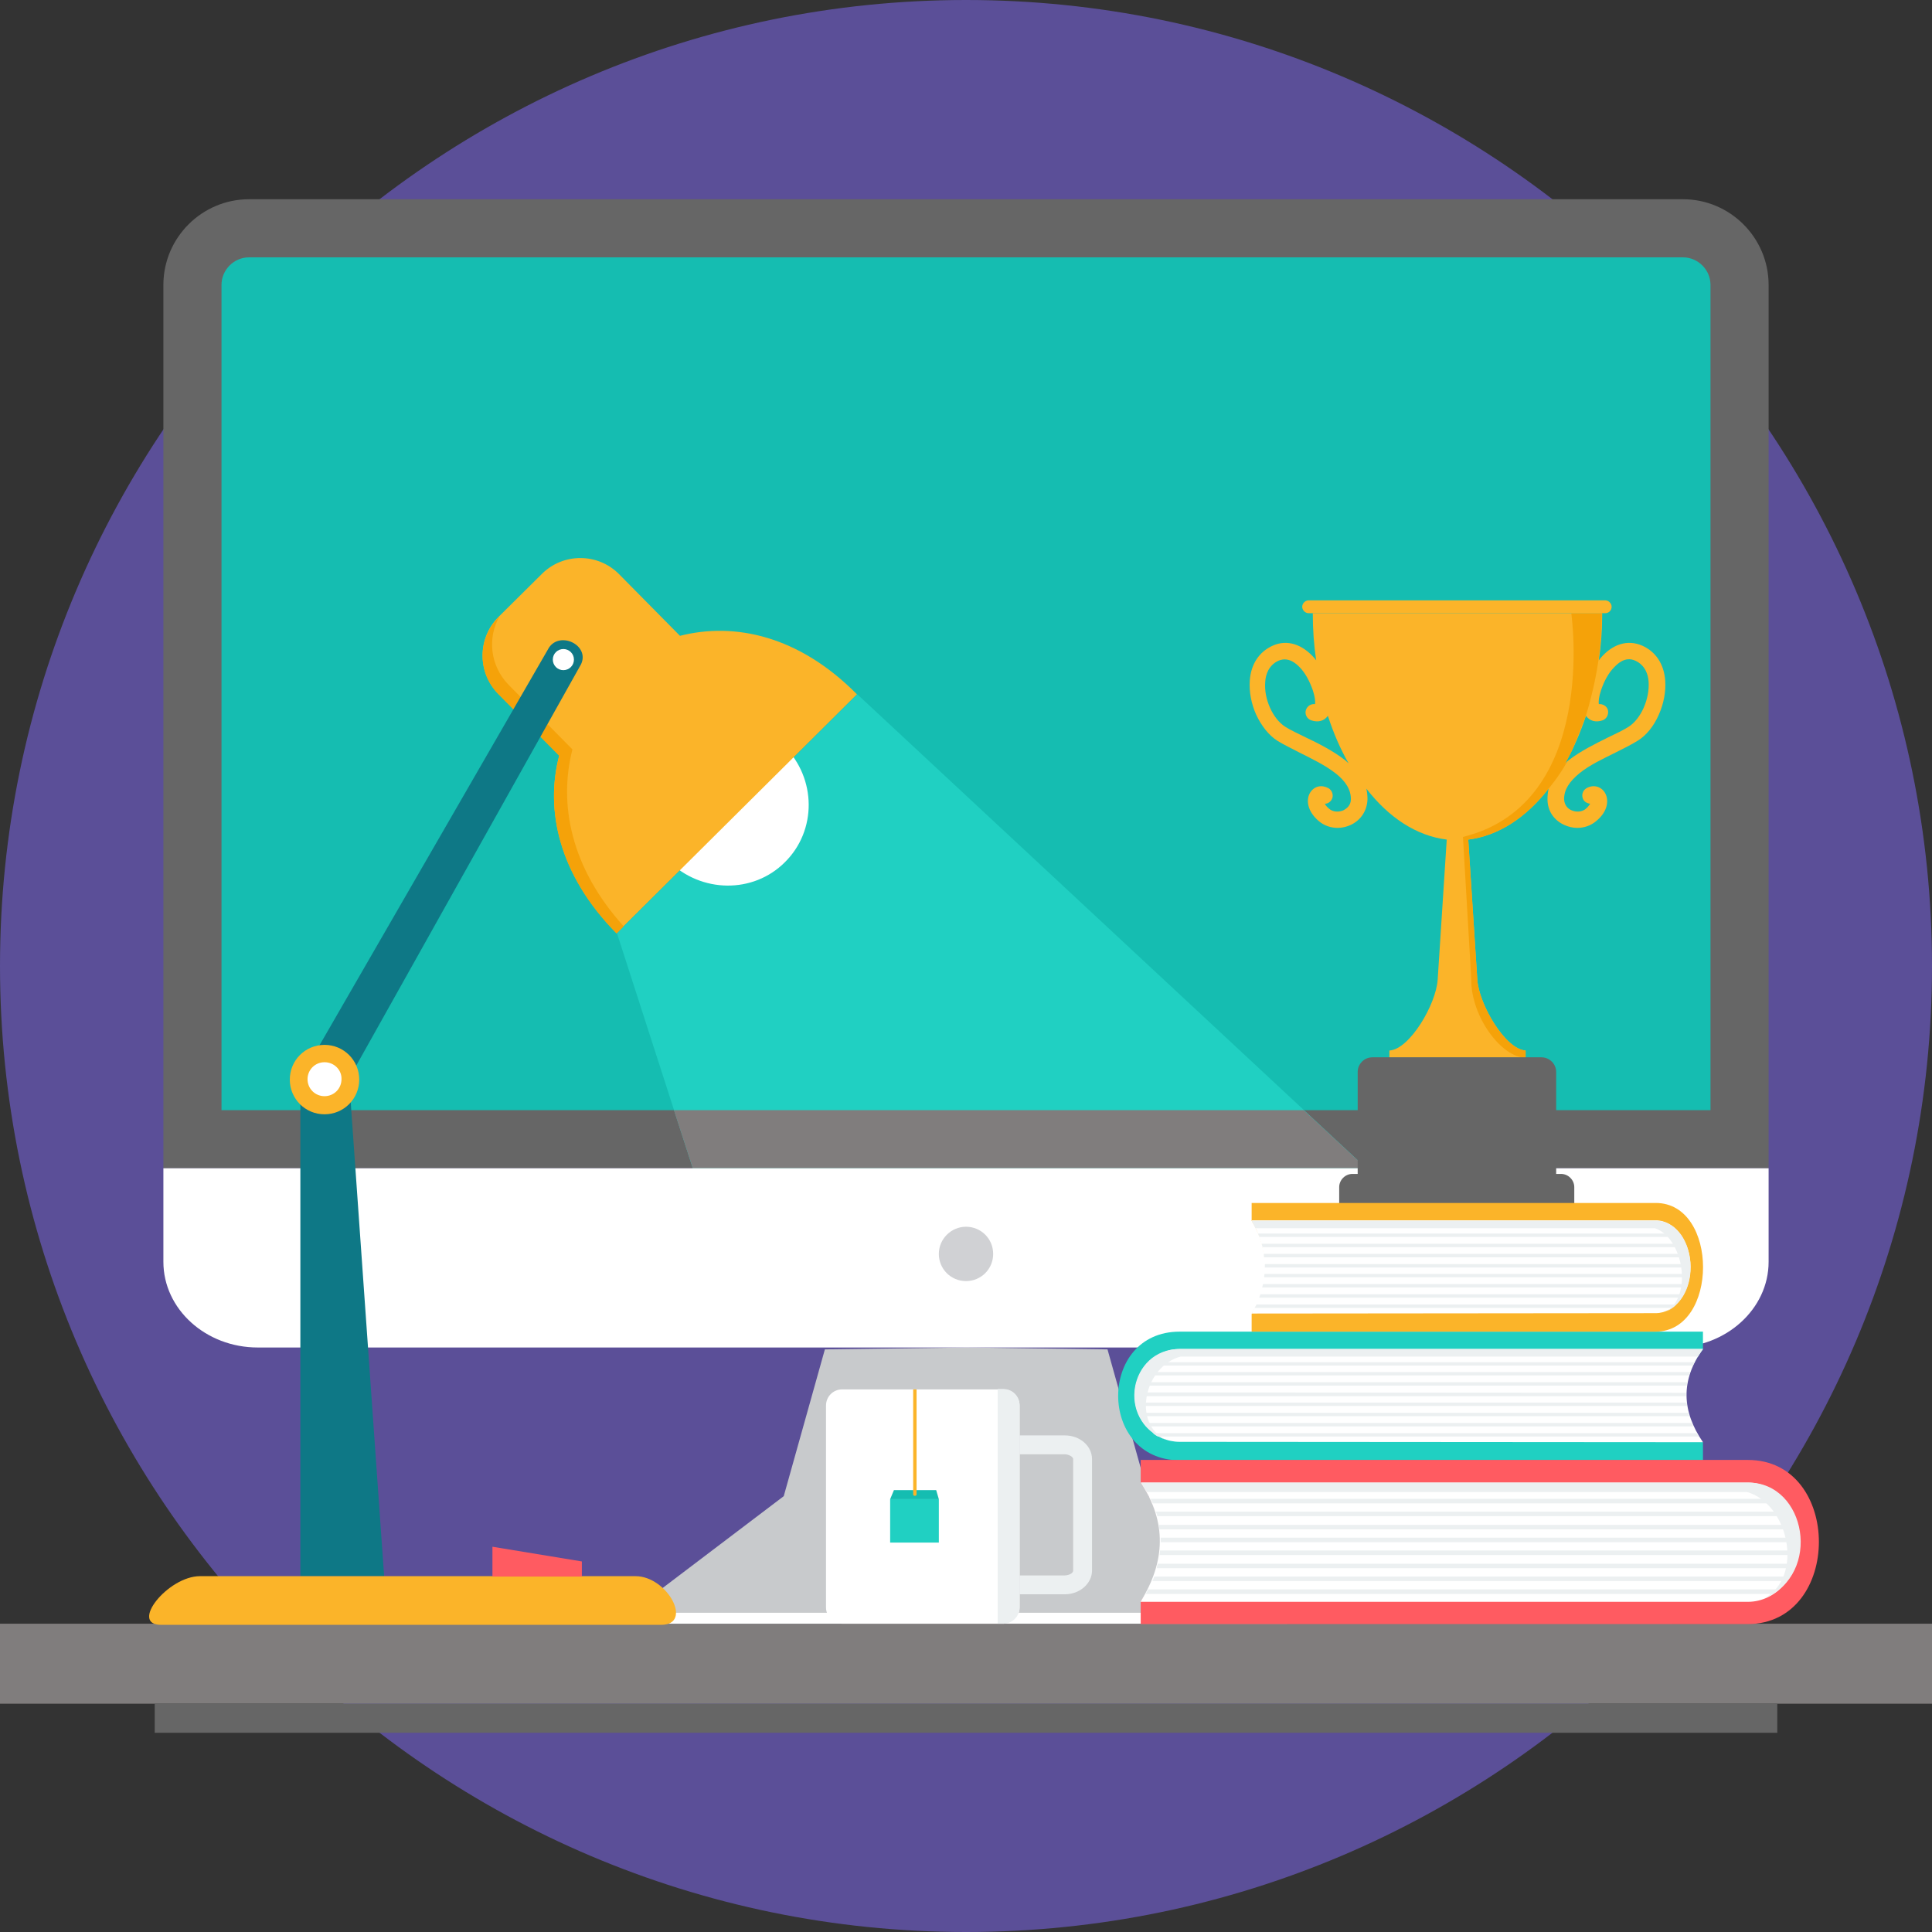 <?xml version="1.0" encoding="utf-8"?>
<!-- Generator: Adobe Illustrator 22.0.0, SVG Export Plug-In . SVG Version: 6.00 Build 0)  -->
<svg version="1.1" id="Capa_1" xmlns="http://www.w3.org/2000/svg" xmlns:xlink="http://www.w3.org/1999/xlink" x="0px" y="0px"
	 viewBox="0 0 512 512" style="enable-background:new 0 0 512 512;" xml:space="preserve">
<rect x="0" y="0" width="512" height="512" fill="#333333" stroke="none"/>
<style type="text/css">
	.st0{fill:#5B4F98;}
	.st1{fill:#C8CACC;}
	.st2{fill:#FFFFFF;}
	.st3{fill:#666666;}
	.st4{fill:#15BDB1;}
	.st5{fill:#20D0C2;}
	.st6{fill:#807D7D;}
	.st7{fill:#FBB429;}
	.st8{fill:#F5A209;}
	.st9{fill:#0E7886;}
	.st10{fill:#FF5B61;}
	.st11{fill:#ECF0F1;}
	.st12{fill:#D0D1D4;}
</style>
<path class="st0" d="M256,512c141,0,256-115,256-256S397,0,256,0S0,115,0,256S115,512,256,512z"/>
<path class="st1" d="M218.6,357.6l-10.9,38.9l-36.8,27.9v6h170.3v-6l-36.8-27.9l-10.9-38.9l-37.4-0.5L218.6,357.6L218.6,357.6z"/>
<path class="st2" d="M170.8,427.4v3h170.3v-3H170.8z"/>
<path class="st3" d="M66,52.8h380c12.5,0,22.7,10.2,22.7,22.7v234.1H43.3V75.5C43.3,63,53.5,52.8,66,52.8L66,52.8z"/>
<path class="st4" d="M58.7,294.2h394.6V75.5c0-4-3.3-7.3-7.3-7.3H66c-4,0-7.3,3.3-7.3,7.3L58.7,294.2L58.7,294.2z"/>
<path class="st5" d="M183.6,309.6h178.5L227.2,184l-63.7,63.3L183.6,309.6L183.6,309.6z"/>
<path class="st6" d="M183.6,309.6h178.5l-16.6-15.4H178.6L183.6,309.6L183.6,309.6z"/>
<path class="st2" d="M208,228.5c8.5-8.4,8.4-22.2-0.2-30.8c-5.8-5.8-14-7.8-21.3-5.9l-7.1-7.2c-0.9-0.9-2.2-0.9-3.1,0l-11.2,11.1
	c-0.8,0.8-0.8,2.2,0,3.1l6.7,6.8c-2.5,7.6-0.7,16.4,5.4,22.6C185.8,236.7,199.6,236.9,208,228.5L208,228.5z"/>
<path class="st7" d="M180.2,168.5L164,152.1c-5.6-5.6-14.7-5.6-20.3-0.1l-11.6,11.5c-5.6,5.6-5.6,14.7-0.1,20.3l16.2,16.4
	c-3.8,14.4-0.1,31.6,15.2,47.1l63.7-63.3C211.8,168.5,194.7,164.8,180.2,168.5z"/>
<path class="st8" d="M132.4,163.3l-0.3,0.3c-5.6,5.6-5.6,14.7-0.1,20.3l16.2,16.4c-3.8,14.4-0.1,31.6,15.2,47.1l1.9-1.9
	c-14.1-15.6-17.3-32.5-13.6-46.9l-17-17.2C129.9,176.4,129.1,169,132.4,163.3L132.4,163.3z"/>
<path class="st2" d="M468.7,309.6v24.8c0,12.5-11.3,22.7-25,22.7H68.3c-13.8,0-25-10.2-25-22.7v-24.8H468.7L468.7,309.6z"/>
<path class="st9" d="M145.5,171.6L79.6,285.8v131.9h22.2l-9.3-131.9L154,176C156.3,171,148.5,167.2,145.5,171.6L145.5,171.6z"/>
<path class="st6" d="M0,451.5h512v-21.2H0L0,451.5L0,451.5z"/>
<g>
	<path class="st7" d="M168.4,417.7H53c-8.5,0-18.8,12.9-10.3,12.9h132.5C183.8,430.6,176.9,417.7,168.4,417.7L168.4,417.7z"/>
	<path class="st7" d="M86,276.9c-5.1,0-9.2,4.1-9.2,9.2c0,5.1,4.1,9.2,9.2,9.2s9.2-4.1,9.2-9.2C95.2,281,91.1,276.9,86,276.9z"/>
</g>
<path class="st2" d="M86,281.5c-2.5,0-4.5,2-4.5,4.5c0,2.5,2,4.5,4.5,4.5c2.5,0,4.5-2,4.5-4.5C90.6,283.6,88.6,281.5,86,281.5z"/>
<path class="st10" d="M154.2,413.8l-23.7-3.9v7.9h23.7V413.8L154.2,413.8z"/>
<path class="st2" d="M223.2,368.2h42.7c2.4,0,4.3,2,4.3,4.3V426c0,2.4-2,4.3-4.3,4.3h-42.7c-2.4,0-4.3-2-4.3-4.3v-53.5
	C218.9,370.1,220.8,368.2,223.2,368.2z"/>
<g>
	<path class="st11" d="M270.2,380.4h12c4,0,7.2,2.8,7.2,6.3v29.5c0,3.4-3.2,6.3-7.2,6.3h-12v-5h12c0.7,0,2.2-0.4,2.2-1.3v-29.5
		c0-0.8-1.5-1.3-2.2-1.3h-12V380.4z"/>
	<path class="st11" d="M264.4,430.3v-62.2h1.5c2.4,0,4.3,1.9,4.3,4.3v53.6c0,2.4-2,4.3-4.3,4.3H264.4z"/>
</g>
<path class="st5" d="M235.9,397.3h12.9v11.5h-12.9V397.3z"/>
<path class="st4" d="M235.9,397.3h12.9l-0.7-2.4h-11.2L235.9,397.3L235.9,397.3z"/>
<path class="st7" d="M242.9,368.2v27.9c0,0.4-0.9,0.4-0.9,0v-27.9H242.9z"/>
<path class="st3" d="M41,459.2h430v-7.7H41C41,451.5,41,459.2,41,459.2z"/>
<path class="st12" d="M256,339.5c4,0,7.2-3.2,7.2-7.2c0-4-3.2-7.2-7.2-7.2c-3.9,0-7.2,3.2-7.2,7.2C248.8,336.3,252,339.5,256,339.5
	L256,339.5z"/>
<path class="st7" d="M356.4,201.4c-3.1-2.4-7-4.4-10.4-6c-2-1-4-1.9-5.4-2.8c-3.3-2.1-5.7-7.4-5.3-11.9c0.1-1.9,0.9-4.4,3.5-5.6
	c2.8-1.2,4.9,1,5.6,1.7c1.5,1.5,2.7,3.8,3.5,6.1c0.6,1.8,0.7,3,0.6,3.7c-1-0.1-2,0.4-2.4,1.5c-0.4,1.1,0.2,2.4,1.4,2.8
	c1.8,0.6,3.4,0.2,4.4-1.2c1.5,4.6,3.3,8.8,5.5,12.6C357.1,202,356.7,201.7,356.4,201.4L356.4,201.4z M386.1,280.3h18.2v-1.9
	c-5.4-0.3-12.4-12.3-12.8-18.8l-2.4-37.1c8-1,15.4-5.9,21.3-13.5c-0.2,0.9-0.3,1.8-0.3,2.8c0,3,1.6,5.5,4.4,6.8
	c1.1,0.5,2.3,0.8,3.5,0.8c1.8,0,3.6-0.6,5-1.8c3.2-2.6,3.5-5.8,2.2-7.7c-1.1-1.6-3.1-2-4.8-1c-1,0.6-1.4,1.9-0.8,3
	c0.4,0.7,1.1,1,1.8,1.1c-0.2,0.3-0.5,0.8-1.1,1.3c-1,0.9-2.6,1-3.9,0.4c-0.7-0.3-1.8-1.1-1.9-2.9c0-2.5,1.3-4.6,4.1-6.9
	c2.7-2.2,6.4-3.9,9.6-5.5c2.2-1.1,4.2-2.1,5.8-3.1c2.3-1.4,4.3-3.9,5.6-6.9c1.3-2.9,1.9-6.1,1.7-9c-0.3-4.4-2.5-7.7-6.1-9.3
	c-3.9-1.7-8-0.4-11.2,3.5c-0.1,0.1-0.2,0.3-0.3,0.4c0.6-4,0.9-8.2,0.9-12.5h-76.7c0,4.3,0.3,8.5,0.9,12.5c-0.1-0.1-0.2-0.3-0.3-0.4
	c-3.3-3.9-7.4-5.2-11.2-3.5c-3.6,1.6-5.8,4.9-6.1,9.3c-0.2,2.9,0.4,6.1,1.7,9c1.4,3,3.4,5.5,5.6,6.9c1.6,1,3.7,2,5.8,3.1
	c3.2,1.6,6.9,3.4,9.6,5.5c2.8,2.2,4.1,4.4,4.1,6.9c0,1.7-1.2,2.5-1.9,2.9c-1.3,0.6-2.9,0.5-3.9-0.4c-0.6-0.5-0.9-0.9-1.1-1.3
	c0.7,0,1.4-0.4,1.8-1.1c0.6-1,0.2-2.4-0.8-3c-1.8-1-3.7-0.6-4.8,1c-1.3,1.9-0.9,5.1,2.2,7.7c1.4,1.2,3.2,1.8,5,1.8
	c1.2,0,2.4-0.3,3.5-0.8c2.7-1.3,4.3-3.8,4.4-6.8c0-1-0.1-1.9-0.3-2.8c5.9,7.6,13.2,12.5,21.3,13.5l-2.4,37.1
	c-0.4,6.5-7.4,18.5-12.8,18.8v1.9H386.1L386.1,280.3z M415.8,201.4c-0.4,0.3-0.7,0.6-1,0.9c2.1-3.8,4-8.1,5.5-12.6
	c1,1.4,2.6,1.8,4.4,1.2c1.1-0.4,1.7-1.6,1.4-2.8c-0.3-1-1.4-1.6-2.4-1.5c-0.1-0.7,0-1.9,0.6-3.7c0.8-2.4,2-4.6,3.5-6.1
	c0.7-0.7,2.8-3,5.6-1.7c2.6,1.2,3.4,3.7,3.5,5.6c0.3,4.5-2,9.8-5.3,11.9c-1.4,0.9-3.3,1.8-5.4,2.8
	C422.8,197.1,418.9,199,415.8,201.4L415.8,201.4z"/>
<path class="st8" d="M416.4,162.5c0,0,7.4,50.4-28.7,59.3l2.2,37.7c-0.1,10,8.1,20.8,14.4,20.8v-1.9c-5.4-0.3-12.4-12.3-12.8-18.8
	l-2.4-37.1c8-1,15.3-5.8,21.2-13.4c0-0.1,0.1-0.1,0.1-0.1c0,0,2.8-3.3,4.9-7.1c-0.2,0.1-0.3,0.3-0.5,0.4c0.6-1.1,1.2-2.2,1.8-3.4
	c1.9-4.5,3.7-9.3,3.7-9.3c1.1-3.5,2.6-9.5,3.3-14.6c0.6-4,0.9-8.2,0.9-12.5L416.4,162.5L416.4,162.5z"/>
<g>
	<path class="st3" d="M412.4,313.6h-52.6v-29.5c0-2.1,1.7-3.9,3.9-3.9h44.8c2.1,0,3.9,1.7,3.9,3.9L412.4,313.6z"/>
	<path class="st3" d="M417.2,319.6h-62.3v-5c0-1.9,1.6-3.5,3.5-3.5h55.3c1.9,0,3.5,1.6,3.5,3.5V319.6z"/>
</g>
<path class="st7" d="M425.4,162.5h-78.6c-0.9,0-1.7-0.8-1.7-1.7v0c0-0.9,0.8-1.7,1.7-1.7h78.6c0.9,0,1.7,0.8,1.7,1.7v0
	C427.1,161.8,426.3,162.5,425.4,162.5z"/>
<path class="st5" d="M312.6,352.9h138.7v4.7c-6.6,8.4-5.5,17.7,0,24.7v4.7H312.6C290.9,386.9,290.9,352.9,312.6,352.9z"/>
<path class="st2" d="M451.3,382.2c-5.6-8.2-6-16.4,0-24.7H312.6c-6.5,0-11.9,5.6-11.9,12.3c0,6.8,5.4,12.3,11.9,12.3L451.3,382.2
	L451.3,382.2z"/>
<g>
	<path class="st11" d="M450,359.5c0.4-0.7,0.8-1.3,1.3-2H312.6c-13.3,0-17,19-3.6,24.1c-9.1-4.4-5.7-19.6,3.9-22.1L450,359.5
		L450,359.5z"/>
	<path class="st11" d="M448.6,361.9h-145c0.3-0.3,0.5-0.6,0.9-0.9h144.6C448.9,361.3,448.8,361.6,448.6,361.9z M302.4,363.6
		c-0.2,0.3-0.3,0.6-0.5,0.9h145.7c0.1-0.3,0.2-0.6,0.3-0.9H302.4L302.4,363.6z M301.2,366.3c-0.1,0.3-0.2,0.6-0.2,0.9h146
		c0-0.3,0.1-0.6,0.2-0.9H301.2L301.2,366.3z M300.8,369c0,0.3,0,0.6,0,0.9v0.1h146c0-0.3,0-0.6,0-0.9L300.8,369L300.8,369L300.8,369
		z M300.9,371.7c0,0.3,0.1,0.6,0.2,0.9h146c0-0.3-0.1-0.6-0.1-0.9H300.9L300.9,371.7z M301.6,374.4c0.1,0.3,0.3,0.6,0.4,0.9h145.7
		c-0.1-0.3-0.2-0.6-0.3-0.9H301.6L301.6,374.4z M303,377.1c0.2,0.3,0.5,0.6,0.7,0.9h145c-0.1-0.3-0.3-0.6-0.4-0.9H303L303,377.1z
		 M305.5,379.8c0.4,0.3,0.9,0.7,1.4,0.9h143.3c-0.2-0.3-0.4-0.6-0.6-0.9H305.5L305.5,379.8z"/>
</g>
<path class="st10" d="M463.2,386.9H302.3v6c7.6,10.7,6.4,22.6,0,31.5v6h160.9C488.3,430.3,488.3,386.9,463.2,386.9z"/>
<path class="st2" d="M302.3,424.4c6.5-10.5,7-21,0-31.5h160.9c7.6,0,13.8,7.1,13.8,15.8c0,8.7-6.2,15.8-13.8,15.8H302.3z"/>
<g>
	<path class="st11" d="M303.9,395.4c-0.5-0.8-1-1.7-1.5-2.5h160.9c15.4,0,19.7,24.3,4.2,30.7c10.6-5.7,6.6-25-4.5-28.2H303.9
		L303.9,395.4z"/>
	<path class="st11" d="M305.5,398.4h168.2c-0.3-0.4-0.6-0.8-1-1.2H304.9C305.1,397.6,305.3,398,305.5,398.4L305.5,398.4z
		 M475.1,400.6c0.2,0.4,0.4,0.8,0.6,1.2h-169c-0.1-0.4-0.2-0.8-0.4-1.2H475.1L475.1,400.6z M476.4,404.1c0.1,0.4,0.2,0.8,0.3,1.2
		H307.3c-0.1-0.4-0.1-0.8-0.2-1.2H476.4L476.4,404.1z M476.9,407.5c0,0.4,0,0.7,0,1.1l0,0.1H307.6c0-0.4,0-0.8,0-1.2L476.9,407.5
		L476.9,407.5z M476.8,410.9c-0.1,0.4-0.1,0.8-0.2,1.2H307.3c0.1-0.4,0.1-0.8,0.1-1.2H476.8L476.8,410.9z M476,414.4
		c-0.1,0.4-0.3,0.8-0.5,1.2h-169c0.1-0.4,0.2-0.8,0.3-1.2H476L476,414.4z M474.4,417.8c-0.3,0.4-0.5,0.8-0.8,1.2H305.4
		c0.2-0.4,0.3-0.8,0.5-1.2H474.4z M471.4,421.2c-0.5,0.4-1.1,0.8-1.6,1.2H303.6c0.2-0.4,0.5-0.8,0.7-1.2H471.4L471.4,421.2z"/>
</g>
<path class="st7" d="M438.8,318.8H331.7v4.7c5.1,8.4,4.2,17.7,0,24.7v4.7h107.1C455.5,352.8,455.5,318.8,438.8,318.8z"/>
<path class="st2" d="M331.7,348.1c4.3-8.2,4.6-16.4,0-24.7h107.1c5,0,9.2,5.6,9.2,12.3c0,6.8-4.1,12.3-9.2,12.3L331.7,348.1
	L331.7,348.1z"/>
<g>
	<path class="st11" d="M332.7,325.5c-0.3-0.7-0.6-1.3-1-2h107.1c10.2,0,13.1,19,2.8,24.1c7.1-4.4,4.4-19.6-3-22.1H332.7L332.7,325.5
		z"/>
	<path class="st11" d="M333.8,327.8h112c-0.2-0.3-0.4-0.6-0.7-0.9H333.4C333.5,327.2,333.6,327.5,333.8,327.8L333.8,327.8z
		 M446.6,329.6c0.1,0.3,0.3,0.6,0.4,0.9H334.6c-0.1-0.3-0.2-0.6-0.2-0.9H446.6L446.6,329.6z M447.5,332.3c0.1,0.3,0.1,0.6,0.2,0.9
		H335c0-0.3-0.1-0.6-0.1-0.9H447.5L447.5,332.3z M447.9,334.9c0,0.3,0,0.6,0,0.9l0,0.1H335.2c0-0.3,0-0.6,0-0.9H447.9L447.9,334.9z
		 M447.8,337.6c0,0.3-0.1,0.6-0.1,0.9H335c0-0.3,0.1-0.6,0.1-0.9H447.8L447.8,337.6z M447.3,340.3c-0.1,0.3-0.2,0.6-0.3,0.9H334.5
		c0.1-0.3,0.1-0.6,0.2-0.9H447.3L447.3,340.3z M446.2,343c-0.2,0.3-0.4,0.6-0.6,0.9H333.7c0.1-0.3,0.2-0.6,0.3-0.9H446.2L446.2,343z
		 M444.2,345.7c-0.3,0.3-0.7,0.7-1.1,0.9H332.5c0.2-0.3,0.3-0.6,0.5-0.9H444.2L444.2,345.7z"/>
</g>
<path class="st2" d="M149.3,172c-1.5,0-2.8,1.2-2.8,2.8c0,1.5,1.2,2.8,2.8,2.8c1.5,0,2.8-1.2,2.8-2.8
	C152.1,173.2,150.8,172,149.3,172z"/>
</svg>
